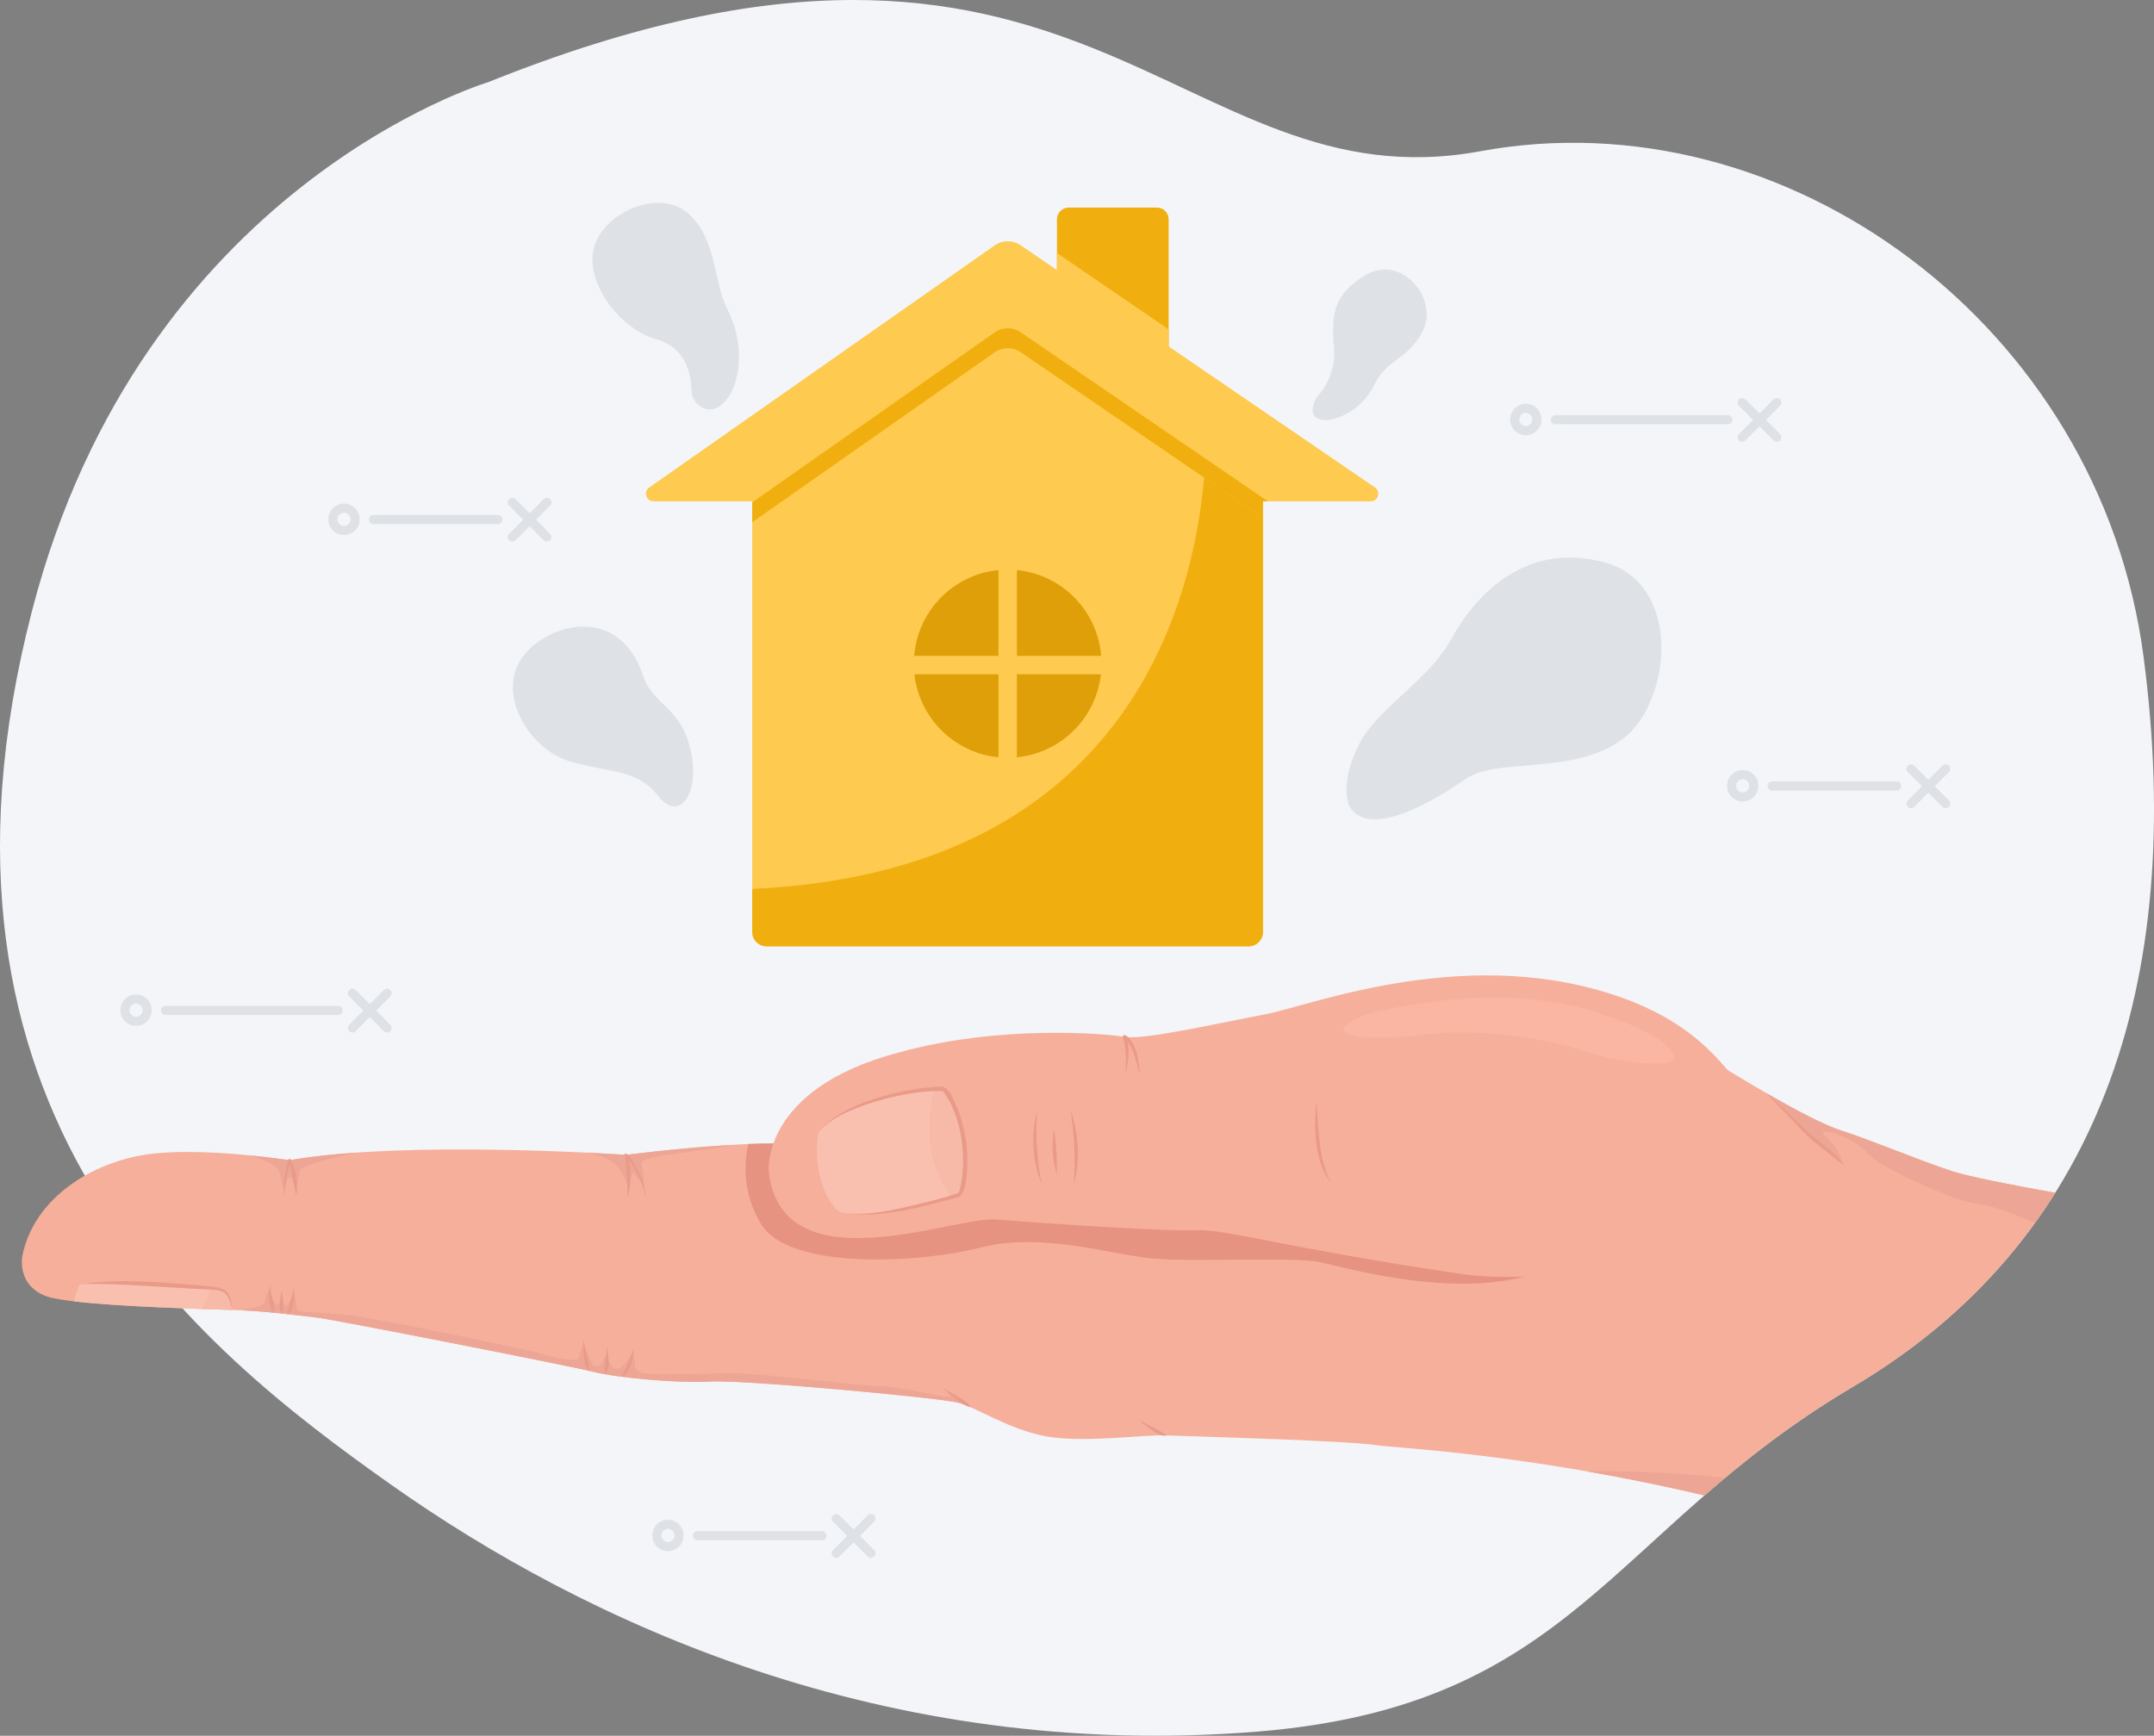 <svg width="170" height="137" viewBox="0 0 170 137" fill="none" xmlns="http://www.w3.org/2000/svg">
<rect x="0" y="0" width="170" height="137" fill="#808080" stroke="none"/>
<g clip-path="url(#clip0_0_58)">
<path d="M38.518 6.49C38.518 6.49 11.197 14.639 2.516 48.255C-7.709 87.854 15.543 106.351 30.839 117.167C46.136 127.984 69.769 139.045 99.184 136.677C124.252 134.658 127.072 120.781 146.248 109.447C165.424 98.113 172.612 77.919 169.171 51.802C165.729 25.684 140.929 7.501 116.836 11.936C92.743 16.371 85.485 -12.389 38.518 6.49L38.518 6.49Z" fill="#F3F5F8"/>
<path opacity="0.1" d="M106.47 63.584C106.47 63.584 105.712 61.811 107.228 58.812C108.745 55.813 112.748 53.745 114.56 50.408C116.372 47.072 120.291 42.722 126.57 44.369C132.848 46.016 131.921 55.476 128.045 58.347C124.168 61.219 118.142 59.741 115.614 61.515C113.086 63.288 107.945 66.287 106.471 63.584H106.47Z" fill="#202A44"/>
<path opacity="0.1" d="M41.031 52.182C39.345 55.011 41.789 59.192 45.076 60.121C48.363 61.051 50.301 60.713 51.944 62.824C53.588 64.936 55.273 62.698 54.515 59.234C53.757 55.772 51.533 55.692 50.765 53.364C48.784 47.368 42.717 49.352 41.031 52.182H41.031Z" fill="#202A44"/>
<path opacity="0.1" d="M55.364 32.143C54.88 31.871 54.584 31.351 54.575 30.795C54.558 29.755 54.24 27.479 51.859 26.802C48.741 25.915 46.044 22.072 46.93 19.369C47.815 16.666 52.113 14.851 54.346 16.877C56.579 18.904 56.243 22.054 57.422 24.436C59.634 28.908 57.33 33.249 55.364 32.143H55.364Z" fill="#202A44"/>
<path opacity="0.1" d="M103.942 31.32C103.942 31.32 105.459 29.842 105.291 27.562C105.122 25.281 104.953 23.338 107.819 21.692C110.684 20.044 113.508 23.634 112.327 26.041C111.148 28.448 109.47 28.263 108.451 30.391C106.934 33.558 102.299 34.192 103.942 31.32H103.942Z" fill="#202A44"/>
<path d="M30.804 78.142C30.664 78.001 30.437 78.001 30.297 78.142L29.183 79.259L28.068 78.142C27.928 78.001 27.701 78.001 27.561 78.142C27.422 78.282 27.422 78.509 27.561 78.649L28.676 79.766L27.561 80.884C27.422 81.024 27.422 81.251 27.561 81.391C27.631 81.462 27.723 81.497 27.814 81.497C27.906 81.497 27.997 81.462 28.067 81.391L29.182 80.274L30.297 81.391C30.367 81.462 30.459 81.497 30.55 81.497C30.641 81.497 30.733 81.462 30.803 81.391C30.943 81.251 30.943 81.024 30.803 80.884L29.688 79.766L30.803 78.649C30.943 78.509 30.943 78.282 30.803 78.142H30.804Z" fill="#DEE1E6"/>
<path d="M26.683 79.391H13.069C12.871 79.391 12.71 79.551 12.71 79.75C12.71 79.948 12.871 80.109 13.069 80.109H26.683C26.881 80.109 27.041 79.948 27.041 79.75C27.041 79.551 26.881 79.391 26.683 79.391H26.683Z" fill="#DEE1E6"/>
<path d="M10.737 78.493C10.055 78.493 9.5 79.05 9.5 79.733C9.5 80.416 10.055 80.972 10.737 80.972C11.419 80.972 11.973 80.416 11.973 79.733C11.973 79.049 11.419 78.493 10.737 78.493ZM10.737 80.254C10.45 80.254 10.217 80.02 10.217 79.733C10.217 79.446 10.45 79.212 10.737 79.212C11.024 79.212 11.257 79.446 11.257 79.733C11.257 80.02 11.024 80.254 10.737 80.254Z" fill="#DEE1E6"/>
<path d="M137.246 34.769C137.315 34.839 137.407 34.874 137.499 34.874C137.59 34.874 137.682 34.839 137.752 34.769L138.867 33.652L139.981 34.769C140.051 34.839 140.143 34.874 140.234 34.874C140.326 34.874 140.418 34.839 140.487 34.769C140.627 34.629 140.627 34.402 140.487 34.262L139.373 33.144L140.487 32.027C140.627 31.887 140.627 31.659 140.487 31.519C140.348 31.379 140.121 31.379 139.981 31.519L138.866 32.637L137.751 31.519C137.612 31.379 137.384 31.379 137.245 31.519C137.105 31.659 137.105 31.887 137.245 32.027L138.36 33.144L137.245 34.262C137.105 34.402 137.105 34.629 137.245 34.769H137.246Z" fill="#DEE1E6"/>
<path d="M136.725 33.127C136.725 32.929 136.565 32.768 136.367 32.768H122.752C122.554 32.768 122.394 32.929 122.394 33.127C122.394 33.326 122.554 33.486 122.752 33.486H136.367C136.565 33.486 136.725 33.326 136.725 33.127Z" fill="#DEE1E6"/>
<path d="M120.421 31.871C119.74 31.871 119.185 32.427 119.185 33.11C119.185 33.794 119.739 34.35 120.421 34.35C121.104 34.35 121.658 33.794 121.658 33.11C121.658 32.427 121.103 31.871 120.421 31.871ZM120.421 33.631C120.135 33.631 119.901 33.398 119.901 33.11C119.901 32.823 120.135 32.589 120.421 32.589C120.708 32.589 120.941 32.823 120.941 33.11C120.941 33.398 120.708 33.631 120.421 33.631Z" fill="#DEE1E6"/>
<path d="M68.992 119.601C68.852 119.461 68.625 119.461 68.485 119.601L67.37 120.718L66.255 119.601C66.116 119.461 65.888 119.461 65.749 119.601C65.609 119.741 65.609 119.969 65.749 120.109L66.864 121.226L65.749 122.343C65.609 122.483 65.609 122.711 65.749 122.851C65.819 122.921 65.91 122.956 66.002 122.956C66.093 122.956 66.185 122.921 66.255 122.851L67.37 121.734L68.484 122.851C68.554 122.921 68.646 122.956 68.737 122.956C68.829 122.956 68.921 122.921 68.991 122.851C69.13 122.711 69.13 122.483 68.991 122.343L67.876 121.226L68.991 120.109C69.13 119.969 69.13 119.741 68.991 119.601H68.992Z" fill="#DEE1E6"/>
<path d="M64.87 120.851H55.048C54.85 120.851 54.69 121.011 54.69 121.21C54.69 121.408 54.85 121.569 55.048 121.569H64.87C65.068 121.569 65.229 121.408 65.229 121.21C65.229 121.011 65.068 120.851 64.87 120.851Z" fill="#DEE1E6"/>
<path d="M52.716 119.953C52.035 119.953 51.48 120.509 51.48 121.192C51.48 121.876 52.034 122.432 52.716 122.432C53.398 122.432 53.953 121.876 53.953 121.192C53.953 120.509 53.398 119.953 52.716 119.953ZM52.716 121.714C52.43 121.714 52.196 121.48 52.196 121.192C52.196 120.905 52.43 120.671 52.716 120.671C53.003 120.671 53.236 120.905 53.236 121.192C53.236 121.48 53.003 121.714 52.716 121.714Z" fill="#DEE1E6"/>
<path d="M152.698 62.056L153.813 60.939C153.952 60.799 153.952 60.571 153.813 60.431C153.673 60.291 153.446 60.291 153.306 60.431L152.191 61.548L151.076 60.431C150.937 60.291 150.71 60.291 150.57 60.431C150.43 60.571 150.43 60.799 150.57 60.939L151.685 62.056L150.57 63.173C150.43 63.313 150.43 63.541 150.57 63.681C150.64 63.751 150.732 63.786 150.823 63.786C150.914 63.786 151.006 63.751 151.076 63.681L152.191 62.564L153.306 63.681C153.376 63.751 153.467 63.786 153.559 63.786C153.65 63.786 153.742 63.751 153.812 63.681C153.952 63.541 153.952 63.313 153.812 63.173L152.697 62.056H152.698Z" fill="#DEE1E6"/>
<path d="M149.691 61.68H139.869C139.671 61.68 139.51 61.84 139.51 62.039C139.51 62.237 139.671 62.398 139.869 62.398H149.691C149.889 62.398 150.049 62.237 150.049 62.039C150.049 61.84 149.889 61.68 149.691 61.68Z" fill="#DEE1E6"/>
<path d="M137.538 60.782C136.856 60.782 136.301 61.338 136.301 62.022C136.301 62.706 136.856 63.261 137.538 63.261C138.22 63.261 138.774 62.706 138.774 62.022C138.774 61.338 138.219 60.782 137.538 60.782ZM137.538 62.543C137.251 62.543 137.018 62.309 137.018 62.022C137.018 61.735 137.251 61.501 137.538 61.501C137.824 61.501 138.058 61.735 138.058 62.022C138.058 62.309 137.824 62.543 137.538 62.543Z" fill="#DEE1E6"/>
<path d="M43.423 39.397C43.283 39.257 43.056 39.257 42.917 39.397L41.802 40.514L40.687 39.397C40.547 39.257 40.32 39.257 40.18 39.397C40.041 39.537 40.041 39.764 40.18 39.904L41.295 41.022L40.18 42.139C40.041 42.279 40.041 42.507 40.18 42.647C40.25 42.717 40.342 42.752 40.433 42.752C40.525 42.752 40.617 42.717 40.687 42.647L41.801 41.529L42.916 42.647C42.986 42.717 43.078 42.752 43.169 42.752C43.261 42.752 43.352 42.717 43.422 42.647C43.562 42.507 43.562 42.279 43.422 42.139L42.307 41.022L43.422 39.904C43.562 39.764 43.562 39.537 43.422 39.397H43.423Z" fill="#DEE1E6"/>
<path d="M39.302 40.646H29.48C29.282 40.646 29.121 40.807 29.121 41.005C29.121 41.204 29.282 41.364 29.48 41.364H39.302C39.5 41.364 39.66 41.204 39.66 41.005C39.66 40.807 39.5 40.646 39.302 40.646Z" fill="#DEE1E6"/>
<path d="M28.385 40.988C28.385 40.305 27.83 39.749 27.148 39.749C26.466 39.749 25.911 40.304 25.911 40.988C25.911 41.672 26.466 42.227 27.148 42.227C27.83 42.227 28.385 41.672 28.385 40.988ZM27.148 41.509C26.861 41.509 26.628 41.275 26.628 40.988C26.628 40.701 26.861 40.467 27.148 40.467C27.435 40.467 27.668 40.701 27.668 40.988C27.668 41.275 27.435 41.509 27.148 41.509Z" fill="#DEE1E6"/>
<path d="M154.022 92.426C151.13 91.46 147.583 89.952 145.386 89.257C143.188 88.561 138.895 86.011 136.299 84.426C133.702 82.842 117.084 83.035 106.789 87.364C96.494 91.692 65.858 90.236 61.068 90.249C56.278 90.262 49.415 91.151 49.415 91.151C49.415 91.151 32.103 89.953 22.849 91.576C22.849 91.576 15.947 90.494 11.628 91.112C7.31 91.73 2.683 94.513 1.758 99.15C1.758 99.15 1.295 101.468 3.685 102.319C5.8 103.07 16.178 103.323 18.569 103.4C20.959 103.478 23.89 103.864 25.163 104.018C26.435 104.173 44.788 107.767 46.794 108.269C48.799 108.772 53.657 109.197 56.125 109.042C58.593 108.888 74.092 110.318 75.596 110.704C77.1 111.091 79.606 112.83 82.576 113.371C85.545 113.911 90.287 113.216 92.061 113.293C93.834 113.371 106.018 113.68 108.64 114.066C110.121 114.285 120.556 114.737 134.519 118.035C137.824 115.161 141.544 112.228 146.247 109.448C153.06 105.421 158.36 100.275 162.207 94.144C158.78 93.532 155.318 92.859 154.023 92.427L154.022 92.426Z" fill="#F6AF9A"/>
<path d="M122.906 99.767C126.594 97.783 127.096 89.778 126.889 83.552C120.665 83.76 112.689 84.882 106.789 87.363C96.494 91.691 65.857 90.235 61.068 90.249C60.427 90.25 59.748 90.268 59.054 90.296C58.758 91.639 58.551 94.101 60.056 96.599C62.293 100.308 72.703 99.69 77.446 98.454C82.189 97.217 87.895 99.072 91.095 99.343C94.296 99.613 102.162 99.188 104.166 99.613C106.172 100.038 116.659 103.13 122.905 99.767H122.906Z" fill="#E69381"/>
<path d="M18.354 103.393C18.238 102.709 17.988 101.906 17.451 101.777C16.487 101.545 6.5 100.965 6.269 101.429C6.105 101.758 5.921 102.381 5.828 102.713C9.516 103.149 16.18 103.326 18.354 103.393H18.354Z" fill="#FAC0AF"/>
<path d="M17.451 101.777C17.327 101.747 17.051 101.712 16.666 101.673C16.481 102.046 16.204 102.646 15.971 103.319C16.971 103.352 17.806 103.377 18.354 103.393C18.238 102.709 17.989 101.907 17.451 101.777V101.777Z" fill="#F7BAA8"/>
<path d="M18.353 103.393C17.932 101.779 17.693 101.839 16.15 101.76C12.924 101.625 9.686 101.289 6.457 101.346C9.668 100.898 12.956 101.223 16.173 101.492C17.729 101.632 18.147 101.709 18.353 103.393L18.353 103.393Z" fill="#EA9A88"/>
<path d="M76.514 111.034C76.405 110.935 76.169 110.73 75.851 110.513C75.407 110.212 74.693 109.742 74.693 109.742C74.693 109.742 74.984 110.11 74.969 110.263C74.953 110.416 71.021 109.419 69.415 109.404C67.808 109.389 60.112 108.392 57.97 108.392C55.828 108.392 51.942 108.53 51.222 108.438C50.503 108.346 50.197 108.254 50.136 107.901C50.075 107.549 50.075 107.073 49.968 106.675C49.968 106.675 49.493 107.564 49.05 107.901C48.606 108.238 48.024 107.871 47.933 106.813C47.933 106.813 47.657 107.166 47.535 107.549C47.413 107.932 46.907 107.871 46.77 107.687C46.632 107.503 46.066 106.077 46.066 106.077C46.066 106.077 45.821 106.552 45.714 107.089C45.607 107.626 43.511 107.089 42.685 106.828C41.858 106.567 29.74 104.068 27.752 103.823C25.763 103.577 23.728 103.608 23.514 103.424C23.3 103.24 23.422 102.458 23.162 101.921C23.162 101.921 22.856 102.918 22.626 103.071C22.397 103.225 22.228 102.182 22.228 102.182C22.228 102.182 22.06 102.949 21.876 102.949C21.693 102.949 21.31 102.167 21.295 101.737C21.295 101.737 20.989 102.074 20.912 102.626C20.836 103.179 19.872 103.255 19.474 103.301C19.358 103.315 19.238 103.363 19.126 103.423C21.398 103.535 23.987 103.875 25.162 104.018C26.434 104.172 44.788 107.766 46.793 108.269C48.798 108.771 53.656 109.196 56.124 109.042C58.592 108.888 74.091 110.317 75.596 110.704C75.869 110.774 76.176 110.89 76.514 111.034Z" fill="#EDA695"/>
<path d="M57.563 90.374C53.498 90.621 49.415 91.15 49.415 91.15C49.415 91.15 48.251 91.07 46.365 90.979C47.088 91.16 47.79 91.37 48.142 91.571C49.04 92.082 49.529 93.329 49.57 93.922C49.57 93.922 49.774 93.186 49.897 92.532C49.897 92.532 50.57 93.145 50.856 93.902C50.856 93.902 50.815 92.655 50.631 91.857C50.462 91.12 56.101 90.889 57.563 90.374Z" fill="#EDA695"/>
<path d="M22.849 91.575C22.849 91.575 21.548 91.371 19.722 91.191C20.443 91.429 21.411 91.784 21.724 92.061C22.244 92.522 22.091 93.012 22.428 93.993C22.428 93.993 22.673 92.981 22.795 92.92C22.917 92.859 23.162 93.166 23.346 93.809C23.346 93.809 23.591 92.951 23.652 92.43C23.698 92.033 26.138 91.369 28.218 90.967C26.276 91.1 24.442 91.296 22.849 91.575H22.849Z" fill="#EDA695"/>
<path d="M23.434 93.608C23.423 93.134 23.361 92.654 23.216 92.2C23.144 92.06 22.962 91.206 22.744 91.542C22.56 92.223 22.462 92.918 22.424 93.621C22.389 94.52 22.424 94.544 22.508 93.628C22.583 93.05 22.701 92.479 22.858 91.918C23.051 92.591 23.172 93.284 23.306 93.973C23.336 94.088 23.335 94.227 23.387 94.331C23.454 94.117 23.427 93.843 23.434 93.608Z" fill="#EA9A88"/>
<path d="M50.795 93.526C50.611 92.852 49.968 91.382 49.389 91.034C49.324 91.047 49.285 91.115 49.303 91.179C49.43 91.843 49.469 92.525 49.508 93.199C49.536 93.613 49.502 94.039 49.528 94.447C49.821 93.55 49.807 92.514 49.631 91.579C50.28 92.411 50.752 93.395 50.944 94.437C50.946 94.454 50.974 94.451 50.971 94.433C50.932 94.128 50.884 93.823 50.795 93.526Z" fill="#EA9A88"/>
<path d="M21.32 101.43C21.336 102.163 21.633 102.889 21.685 103.618C21.286 103.404 21.249 102.683 21.236 102.252C21.233 101.976 21.248 101.7 21.292 101.428C21.294 101.412 21.32 101.413 21.32 101.43L21.32 101.43Z" fill="#EA9A88"/>
<path d="M23.21 101.701C23.189 102.274 23.262 103.478 22.673 103.721C22.733 103.293 22.896 102.877 23.006 102.462C23.072 102.209 23.128 101.955 23.182 101.699C23.185 101.684 23.21 101.685 23.21 101.701V101.701Z" fill="#EA9A88"/>
<path d="M22.245 101.932C22.287 102.355 22.354 102.793 22.353 103.217C22.322 103.421 22.235 103.904 22.118 103.431C22.026 103.152 22.109 102.856 22.129 102.573C22.154 102.486 22.178 101.895 22.245 101.932L22.245 101.932Z" fill="#EA9A88"/>
<path d="M46.074 105.795C46.168 106.604 46.492 107.381 46.507 108.2C46.117 107.909 46.104 107.193 46.059 106.714C46.041 106.408 46.033 106.102 46.047 105.797C46.047 105.781 46.072 105.779 46.074 105.795Z" fill="#EA9A88"/>
<path d="M50.008 106.494C49.941 107.172 49.777 108.33 49.134 108.675C49.224 108.183 49.525 107.767 49.701 107.311C49.81 107.043 49.904 106.77 49.98 106.49C49.984 106.475 50.009 106.478 50.008 106.494V106.494Z" fill="#EA9A88"/>
<path d="M47.925 106.375C47.971 107.036 48.229 107.962 47.761 108.47C47.669 108.014 47.78 107.615 47.824 107.169C47.854 106.905 47.876 106.642 47.897 106.376C47.898 106.361 47.922 106.359 47.925 106.375Z" fill="#EA9A88"/>
<path d="M74.524 109.61C74.882 109.808 75.269 110.032 75.62 110.245C75.964 110.447 76.45 110.716 76.591 111.067C76.063 110.94 75.661 110.557 75.245 110.234C75.005 110.043 74.742 109.83 74.508 109.633C74.496 109.623 74.51 109.602 74.524 109.61Z" fill="#EA9A88"/>
<path d="M89.947 112.084C90.637 112.515 91.418 112.817 92.079 113.294C91.724 113.426 91.208 113.091 90.902 112.866C90.601 112.629 90.124 112.354 89.947 112.084Z" fill="#EA9A88"/>
<path d="M125.21 116.126C128.064 116.624 131.191 117.248 134.519 118.034C135.045 117.577 135.582 117.117 136.132 116.658C131.723 116.098 126.853 116.104 125.211 116.126H125.21Z" fill="#EDA695"/>
<path d="M162.207 94.143C158.78 93.531 155.318 92.858 154.022 92.426C151.131 91.46 147.584 89.952 145.386 89.257C143.943 88.8 141.596 87.543 139.42 86.286C139.443 86.313 139.474 86.346 139.513 86.383C139.611 86.475 141.106 87.932 141.106 87.932C141.106 87.932 142.937 89.767 143.233 90.018C143.529 90.268 145.207 91.613 145.498 91.955C145.498 91.955 145.228 90.979 144.636 90.263C144.044 89.548 143.901 89.629 143.881 89.364C143.861 89.098 146.268 89.732 147.329 90.979C148.389 92.226 154.408 94.864 156.081 95.027C156.84 95.101 158.658 95.628 160.597 96.534C161.16 95.755 161.696 94.958 162.207 94.143L162.207 94.143Z" fill="#EDA695"/>
<path d="M139.42 86.286C140.457 87.223 141.472 88.171 142.466 89.153C143.493 90.097 144.729 90.833 145.55 91.991C144.78 91.416 143.9 90.668 143.084 90.037C142.552 89.589 142.071 89.046 141.591 88.543C140.903 87.784 140.023 87.016 139.42 86.286Z" fill="#EA9A88"/>
<path d="M60.674 92.541C60.674 92.541 59.941 85.972 70.931 83.074C78.874 80.871 87.202 81.567 88.744 81.837C90.286 82.108 96.147 80.755 99.849 80.06C103.55 79.364 116.198 74.263 128.536 78.939C136.325 81.953 137.327 86.822 140.875 89.952C144.422 93.082 128.691 102.55 114.964 100.502C101.237 98.454 96.688 96.985 94.374 97.101C92.061 97.217 81.882 96.522 78.604 96.251C75.326 95.98 61.793 101.584 60.675 92.541H60.674Z" fill="#F6AF9A"/>
<path d="M103.897 86.9C104.083 89.053 104.028 91.343 105.015 93.314C103.691 91.577 103.688 88.989 103.897 86.9Z" fill="#EA9A88"/>
<path d="M89.919 84.364C89.835 83.51 89.683 82.577 89.088 81.916C88.982 81.822 88.844 81.671 88.688 81.71C88.54 81.778 88.64 81.933 88.671 82.045C88.913 82.891 88.878 83.788 88.821 84.659C89.053 83.872 89.14 83.03 88.99 82.219C89.536 82.957 89.706 83.902 89.939 84.775C89.936 84.638 89.928 84.501 89.919 84.364Z" fill="#EA9A88"/>
<path d="M81.842 87.75C81.729 89.642 81.846 91.528 82.189 93.392C81.47 91.627 81.348 89.591 81.842 87.75Z" fill="#EA9A88"/>
<path d="M84.503 87.595C85.124 89.478 85.305 91.591 84.734 93.508C84.923 91.535 84.748 89.556 84.503 87.595Z" fill="#EA9A88"/>
<path d="M83.191 89.102C83.376 90.295 83.407 91.491 83.423 92.696C83.029 91.55 82.996 90.291 83.191 89.102Z" fill="#EA9A88"/>
<path d="M64.568 89.45C64.568 89.45 63.952 92.967 65.918 95.362C66.882 96.676 73.707 94.976 75.788 94.281C76.714 91.653 75.904 87.711 74.555 85.972C73.398 85.663 66.072 86.977 64.568 89.45Z" fill="#FAC0AF"/>
<path d="M73.764 85.935C73.366 87.345 72.601 91.238 75.092 94.498C75.36 94.419 75.595 94.345 75.789 94.281C76.715 91.653 75.905 87.711 74.555 85.972C74.397 85.93 74.123 85.918 73.764 85.935Z" fill="#F7BAA8"/>
<path d="M76.333 91.025C76.261 89.804 76.01 88.594 75.557 87.455C75.285 86.932 74.973 85.792 74.286 85.772C71.528 85.834 66.156 87.058 64.568 89.45C65.932 87.377 72.024 85.943 74.425 86.127C75.921 88.075 76.357 91.544 75.746 93.902C75.718 94.035 75.656 94.179 75.508 94.212C74.903 94.406 74.291 94.581 73.677 94.745C71.37 95.283 68.981 96.021 66.595 95.738C69.409 96.217 72.86 95.234 75.6 94.501C76.394 94.284 76.362 91.738 76.332 91.025L76.333 91.025Z" fill="#EA9A88"/>
<path d="M107.813 80.097C107.879 80.071 107.946 80.049 108.015 80.029C109.09 79.731 118.016 77.399 125.721 79.828C129.423 80.987 131.466 82.069 132.083 83.229C132.7 84.388 128.266 84.04 124.873 82.919C121.48 81.798 116.275 81.142 112.149 81.683C108.052 82.22 103.346 81.842 107.813 80.096V80.097Z" fill="#FAB6A2"/>
<path d="M91.308 16.384H84.345C83.834 16.384 83.42 16.799 83.42 17.312V32.999C83.42 33.511 83.834 33.927 84.345 33.927H91.308C91.819 33.927 92.234 33.511 92.234 32.999V17.312C92.234 16.799 91.819 16.384 91.308 16.384Z" fill="#F1AE0F"/>
<path d="M83.42 19.973V32.999C83.42 33.511 83.835 33.927 84.346 33.927H91.308C91.819 33.927 92.234 33.511 92.234 32.999V25.998L83.42 19.973L83.42 19.973Z" fill="#FECA4F"/>
<path d="M98.549 74.691H60.498C59.876 74.691 59.37 74.185 59.37 73.56V35.566H99.677V73.561C99.677 74.185 99.172 74.691 98.549 74.691V74.691Z" fill="#FECA4F"/>
<path d="M51.239 38.479L78.504 19.369C79.118 18.939 79.933 18.934 80.552 19.357L108.515 38.474C108.999 38.806 108.765 39.565 108.179 39.565H51.58C50.998 39.565 50.761 38.813 51.239 38.478V38.479Z" fill="#FECA4F"/>
<path d="M99.677 40.87L95.032 37.694C94.196 47.258 89.182 68.787 59.371 70.161V73.561C59.371 74.185 59.876 74.691 60.499 74.691H98.55C99.173 74.691 99.678 74.185 99.678 73.561V40.87H99.677Z" fill="#F1AE0F"/>
<path d="M80.552 26.226C79.933 25.803 79.118 25.808 78.504 26.238L59.37 39.648V41.217L78.504 27.806C79.118 27.376 79.933 27.372 80.552 27.794L99.677 40.87V39.566H100.064L80.552 26.226Z" fill="#F1AE0F"/>
<path d="M79.528 59.807C83.619 59.807 86.935 56.483 86.935 52.384C86.935 48.284 83.619 44.96 79.528 44.96C75.438 44.96 72.121 48.284 72.121 52.384C72.121 56.483 75.438 59.807 79.528 59.807Z" fill="#DF9F08"/>
<path d="M89.04 51.765H70.016V53.22H89.04V51.765Z" fill="#FECA4F"/>
<path d="M78.802 42.959V62.026H80.254V42.959H78.802Z" fill="#FECA4F"/>
</g>
<defs>
<clipPath id="clip0_0_58">
<rect width="170" height="137" fill="white"/>
</clipPath>
</defs>
</svg>
